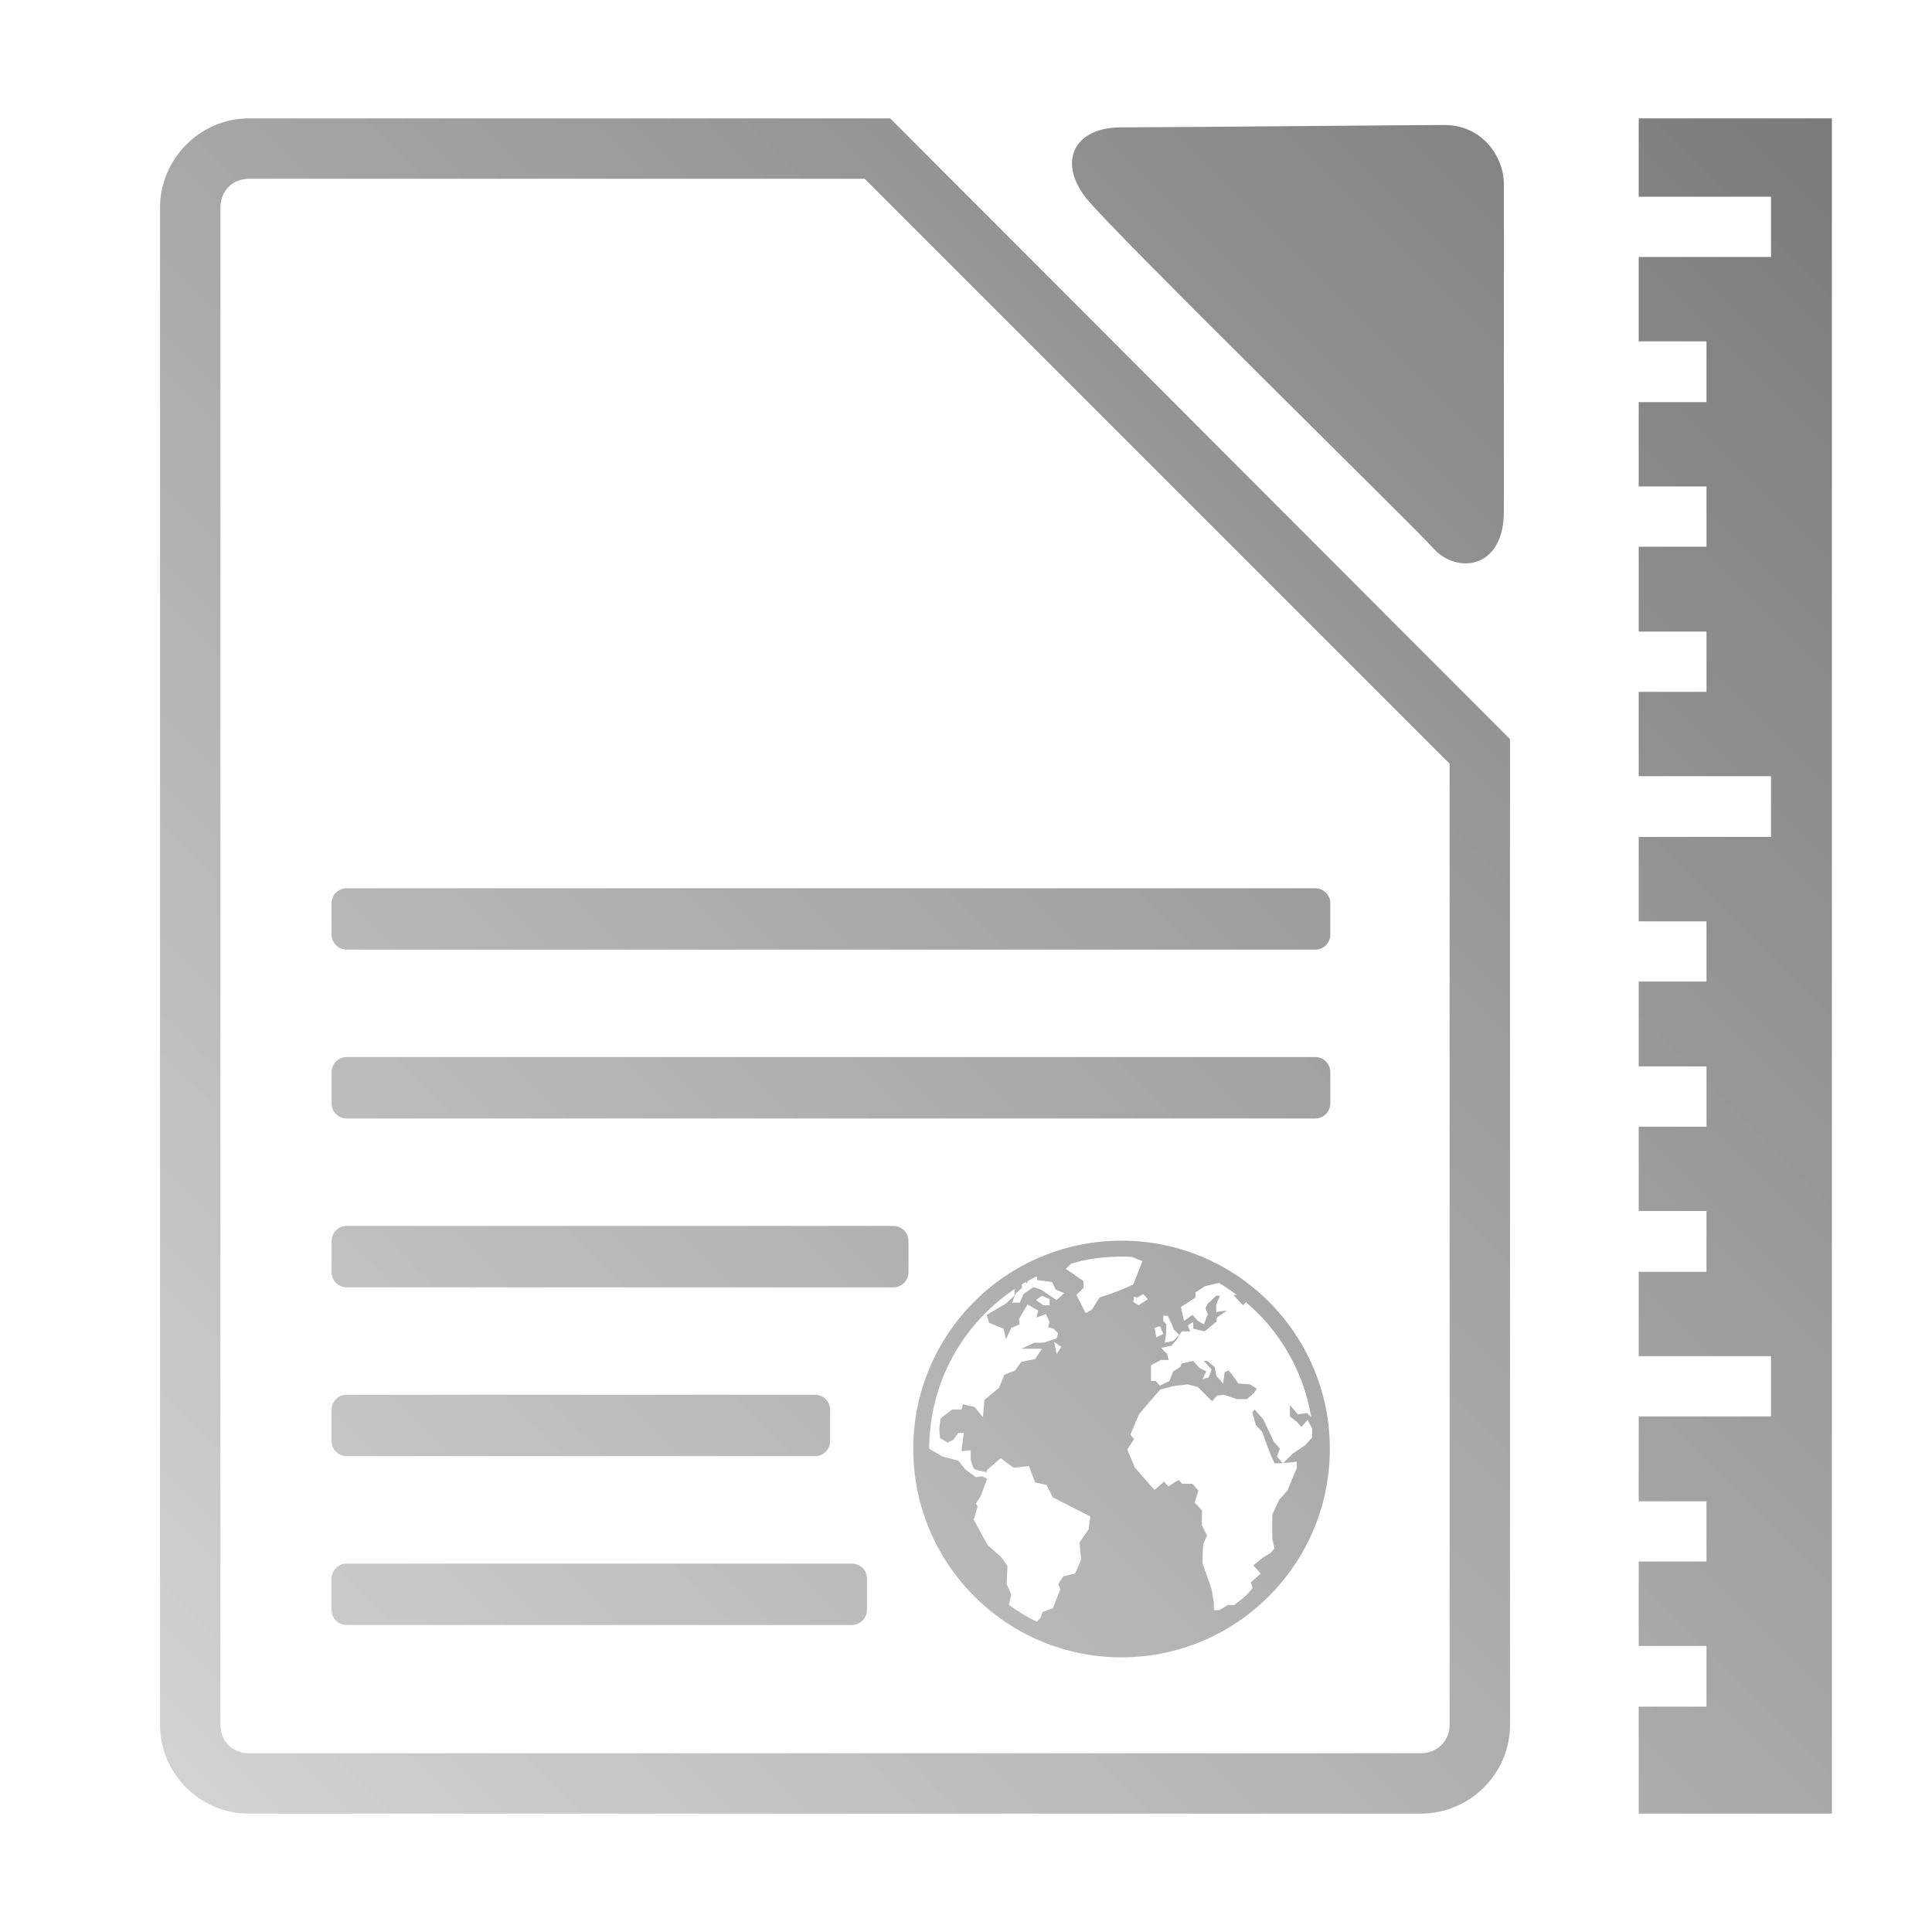 <?xml version="1.0" encoding="UTF-8" standalone="no"?>
<svg xmlns:dc="http://purl.org/dc/elements/1.1/"
     xmlns:cc="http://creativecommons.org/ns#"
     xmlns:rdf="http://www.w3.org/1999/02/22-rdf-syntax-ns#"
     xmlns:svg="http://www.w3.org/2000/svg"
     xmlns="http://www.w3.org/2000/svg"
     xmlns:xlink="http://www.w3.org/1999/xlink"
     width="64" height="64" viewBox="0 0 128 128" version="1.1">
    <title>Libreoffice Web Template Icon</title>
    <desc>This icon is a part of Clarity icon theme for gtk</desc>
    <defs>
        <linearGradient x1="0" y1="128" x2="128" y2="0" id="gradient" gradientUnits="userSpaceOnUse">
            <stop id="start" style="stop-color:#dbdbdb;stop-opacity:1" offset="0" />
            <stop id="stop" style="stop-color:#757575;stop-opacity:1" offset="1" />
        </linearGradient>
    </defs>
    <path d="M 16.479 7.844 C 13.257 7.844 10.604 10.528 10.604 13.75 L 10.604 114.281 C 10.604 117.503 13.242 120.156 16.479 120.156 L 94.135 120.156 C 97.372 120.156 100.041 117.518 100.041 114.281 L 100.041 49.781 L 100.041 48.969 L 99.447 48.375 L 59.572 8.438 L 58.979 7.844 L 58.135 7.844 L 16.479 7.844 z M 108.568 7.844 L 108.568 13.033 L 117.334 13.033 L 117.334 17.025 L 108.568 17.025 L 108.568 22.615 L 113.059 22.615 L 113.059 26.641 L 108.568 26.641 L 108.568 32.229 L 113.059 32.229 L 113.059 36.221 L 108.568 36.221 L 108.568 41.844 L 113.059 41.844 L 113.059 45.836 L 108.568 45.836 L 108.568 51.424 L 117.334 51.424 L 117.334 55.449 L 108.568 55.449 L 108.568 61.039 L 113.059 61.039 L 113.059 65.031 L 108.568 65.031 L 108.568 70.654 L 113.059 70.654 L 113.059 74.646 L 108.568 74.646 L 108.568 80.234 L 113.059 80.234 L 113.059 84.26 L 108.568 84.26 L 108.568 89.85 L 117.334 89.85 L 117.334 93.842 L 108.568 93.842 L 108.568 99.463 L 113.059 99.463 L 113.059 103.455 L 108.568 103.455 L 108.568 109.045 L 113.059 109.045 L 113.059 113.07 L 108.568 113.07 L 108.568 120.156 L 121.367 120.156 L 121.367 7.844 L 108.568 7.844 z M 95.697 8.281 C 93.841 8.281 77.514 8.438 74.291 8.438 C 71.068 8.438 70.071 10.807 72.01 13.188 C 73.948 15.568 93.842 35.043 94.947 36.312 C 96.427 38.011 99.635 37.807 99.635 33.875 L 99.635 12.219 C 99.635 10.334 98.166 8.281 95.697 8.281 z M 16.479 11.844 L 57.291 11.844 L 96.041 50.594 L 96.041 114.281 C 96.041 115.347 95.2 116.156 94.135 116.156 L 16.479 116.156 C 15.413 116.156 14.604 115.362 14.604 114.281 L 14.604 13.75 C 14.604 12.669 15.398 11.844 16.479 11.844 z M 22.967 58.848 C 22.413 58.848 21.967 59.294 21.967 59.848 L 21.967 61.916 C 21.967 62.47 22.413 62.916 22.967 62.916 L 87.137 62.916 C 87.691 62.916 88.137 62.47 88.137 61.916 L 88.137 59.848 C 88.137 59.294 87.691 58.848 87.137 58.848 L 22.967 58.848 z M 22.967 70.033 C 22.413 70.033 21.967 70.479 21.967 71.033 L 21.967 73.102 C 21.967 73.656 22.413 74.102 22.967 74.102 L 87.137 74.102 C 87.691 74.102 88.137 73.656 88.137 73.102 L 88.137 71.033 C 88.137 70.479 87.691 70.033 87.137 70.033 L 22.967 70.033 z M 22.967 81.221 C 22.413 81.221 21.967 81.667 21.967 82.221 L 21.967 84.289 C 21.967 84.843 22.413 85.289 22.967 85.289 L 59.189 85.289 C 59.743 85.289 60.189 84.843 60.189 84.289 L 60.189 82.221 C 60.189 81.667 59.743 81.221 59.189 81.221 L 22.967 81.221 z M 74.305 82.197 C 66.682 82.197 60.506 88.374 60.506 95.996 C 60.506 103.619 66.682 109.803 74.305 109.803 C 81.926 109.803 88.105 103.619 88.105 95.996 C 88.105 88.374 81.926 82.197 74.305 82.197 z M 74.305 83.254 C 74.53 83.254 74.752 83.258 74.975 83.27 L 75.691 83.553 L 75.08 85.102 C 74.334 85.447 73.631 85.722 72.846 85.965 L 72.34 86.77 L 71.93 87 L 71.318 85.793 L 71.781 85.332 L 71.781 84.869 L 70.611 84.066 L 70.969 83.723 L 71.639 83.537 L 71.736 83.514 C 72.566 83.344 73.424 83.254 74.305 83.254 z M 68.682 84.564 L 68.727 84.811 L 69.695 84.93 L 69.949 85.443 L 70.508 85.674 L 70 86.137 C 69.661 85.907 69.319 85.673 68.98 85.443 L 68.475 85.271 C 68.251 85.421 68.03 85.579 67.811 85.734 L 67.559 86.307 L 67.051 86.307 L 67.305 85.674 L 67.715 85.332 L 67.691 85.102 C 67.782 85.047 67.875 84.99 67.967 84.938 L 68.02 85.041 L 68.109 84.855 C 68.296 84.751 68.489 84.659 68.682 84.564 z M 66.545 84.988 L 66.568 84.988 C 66.557 84.996 66.548 85.012 66.537 85.02 L 66.545 84.988 z M 80.748 84.996 C 81.162 85.239 81.557 85.507 81.939 85.793 L 81.701 85.793 L 82.355 86.479 L 82.543 86.27 C 84.791 88.174 86.363 90.845 86.869 93.881 C 86.774 93.792 86.676 93.702 86.578 93.613 L 85.99 93.703 L 85.461 93.1 L 85.461 93.844 L 85.916 94.193 L 86.221 94.537 L 86.631 94.074 C 86.733 94.266 86.834 94.457 86.936 94.648 L 86.936 95.229 L 86.475 95.742 L 85.633 96.316 L 85.021 96.928 C 85.318 96.906 85.613 96.876 85.916 96.838 L 85.916 97.24 L 85.305 98.736 L 84.746 99.369 L 84.293 100.346 L 84.293 101.953 L 84.441 102.588 L 84.188 102.877 L 83.629 103.221 L 83.041 103.711 L 83.525 104.256 L 82.869 104.836 L 82.996 105.209 L 82.527 105.738 C 82.283 105.945 82.028 106.146 81.768 106.334 L 81.344 106.334 L 80.785 106.676 L 80.428 106.676 L 80.428 106.215 L 80.271 105.291 C 80.075 104.713 79.876 104.144 79.668 103.57 C 79.668 103.147 79.688 102.728 79.713 102.305 L 79.973 101.73 L 79.615 101.037 L 79.637 100.084 L 79.154 99.541 L 79.398 98.752 L 79.004 98.305 L 78.32 98.305 L 78.088 98.045 L 77.404 98.477 L 77.121 98.164 L 76.488 98.707 C 76.057 98.218 75.624 97.729 75.191 97.24 L 74.686 96.033 L 75.139 95.342 L 74.887 95.059 L 75.445 93.732 C 75.904 93.162 76.382 92.614 76.867 92.064 L 77.73 91.834 L 78.699 91.715 L 79.361 91.893 L 80.301 92.838 L 80.629 92.467 L 81.09 92.406 L 81.953 92.697 L 82.609 92.697 L 83.07 92.295 L 83.271 92.004 L 82.818 91.715 L 82.051 91.662 C 81.839 91.369 81.646 91.06 81.395 90.799 L 81.135 90.91 L 81.037 91.662 L 80.576 91.141 L 80.479 90.566 L 79.973 90.164 L 79.764 90.164 L 80.271 90.738 L 80.07 91.26 L 79.668 91.371 L 79.92 90.857 L 79.459 90.627 L 79.057 90.164 L 78.289 90.336 L 78.193 90.566 L 77.73 90.857 L 77.479 91.49 L 76.846 91.803 L 76.562 91.49 L 76.256 91.49 L 76.256 90.447 L 76.92 90.105 L 77.426 90.105 L 77.328 89.703 L 76.92 89.301 L 77.605 89.16 L 77.984 88.729 L 78.289 88.207 L 78.848 88.207 L 78.699 87.805 L 79.057 87.574 L 79.057 88.035 L 79.816 88.207 L 80.576 87.574 L 80.629 87.291 L 81.291 86.828 C 81.052 86.858 80.81 86.876 80.576 86.939 L 80.576 86.426 L 80.83 85.846 L 80.576 85.846 L 80.018 86.367 L 79.869 86.658 L 80.018 87.059 L 79.764 87.744 L 79.361 87.514 L 79.004 87.111 L 78.445 87.514 L 78.238 86.598 L 79.205 85.965 L 79.205 85.623 L 79.816 85.221 L 80.748 84.996 z M 67.238 85.391 L 67.209 85.846 L 66.643 86.367 L 65.377 87.111 L 65.525 87.633 L 66.492 88.035 L 66.643 88.729 L 67 87.975 L 67.559 87.744 L 67.506 87.402 L 68.072 86.426 L 68.779 86.828 L 68.676 87.291 L 69.285 87.059 L 69.539 87.574 L 69.441 87.924 L 69.799 88.035 L 70.105 88.326 L 70 88.668 L 69.137 88.959 L 68.525 88.959 L 67.662 89.361 L 69.033 89.361 L 68.578 90.045 L 67.662 90.225 L 67.252 90.799 L 66.545 91.08 L 66.188 91.945 L 65.219 92.75 L 65.123 93.904 L 64.564 93.211 L 63.797 93.039 L 63.701 93.383 L 63.09 93.383 L 62.322 93.963 L 62.227 94.648 L 62.277 95.281 L 62.785 95.572 L 63.143 95.4 L 63.492 94.939 L 63.85 94.939 C 63.798 95.342 63.752 95.742 63.701 96.145 L 64.311 96.086 L 64.311 96.719 L 64.512 97.299 C 64.758 97.45 65.1 97.457 65.377 97.537 L 65.377 97.412 L 66.293 96.607 L 67.156 97.24 L 68.168 97.129 L 68.578 98.215 L 69.338 98.387 L 69.748 99.199 C 70.576 99.625 71.4 100.051 72.234 100.465 L 72.131 101.32 L 71.527 102.186 L 71.625 103.34 L 71.223 104.256 L 70.455 104.434 L 70.105 104.947 L 70.254 105.291 L 69.748 106.557 L 69.084 106.787 L 68.936 107.189 L 68.682 107.443 C 68.034 107.124 67.424 106.746 66.844 106.326 L 67 105.641 L 66.693 104.947 L 66.746 103.742 L 66.336 103.168 L 65.428 102.355 L 64.512 100.688 L 64.766 99.832 L 64.66 99.602 L 64.967 99.139 L 65.375 98.045 L 65.375 97.955 L 65.07 97.812 L 64.66 97.873 L 63.953 97.352 L 63.492 96.777 L 62.428 96.488 L 61.562 95.98 C 61.568 91.559 63.82 87.672 67.238 85.391 z M 75.742 85.734 L 76.049 86.076 L 75.438 86.479 L 75.08 86.256 L 75.133 85.904 L 75.334 85.965 L 75.742 85.734 z M 69.033 85.846 L 69.539 86.076 L 69.539 86.479 L 69.137 86.479 L 68.631 86.137 L 69.033 85.846 z M 77.068 87.172 L 77.365 87.172 C 77.515 87.477 77.656 87.776 77.775 88.094 L 78.133 88.438 L 77.725 88.84 L 77.166 88.959 L 77.27 88.266 L 77.27 87.744 L 77.068 87.514 L 77.068 87.172 z M 76.859 87.863 L 77.068 88.377 L 76.607 88.609 L 76.502 87.975 L 76.859 87.863 z M 69.844 88.898 L 70.307 89.242 L 70 89.703 L 69.844 88.898 z M 22.967 92.406 C 22.413 92.406 21.967 92.852 21.967 93.406 L 21.967 95.475 C 21.967 96.029 22.413 96.475 22.967 96.475 L 53.998 96.475 C 54.552 96.475 54.998 96.029 54.998 95.475 L 54.998 93.406 C 54.998 92.852 54.552 92.406 53.998 92.406 L 22.967 92.406 z M 83.123 93.391 L 82.967 93.561 L 83.197 94.395 L 83.629 94.879 C 83.875 95.59 84.118 96.269 84.441 96.949 C 84.626 96.949 84.805 96.948 84.984 96.936 L 84.598 96.488 L 84.799 95.975 L 84.389 95.512 L 83.703 94.045 L 83.123 93.391 z M 22.967 103.594 C 22.413 103.594 21.967 104.04 21.967 104.594 L 21.967 106.66 C 21.967 107.214 22.413 107.66 22.967 107.66 L 56.439 107.66 C 56.993 107.66 57.439 107.214 57.439 106.66 L 57.439 104.594 C 57.439 104.04 56.993 103.594 56.439 103.594 L 22.967 103.594 z " style="fill:url(#gradient);fill-opacity:1;stroke:none" />
</svg>